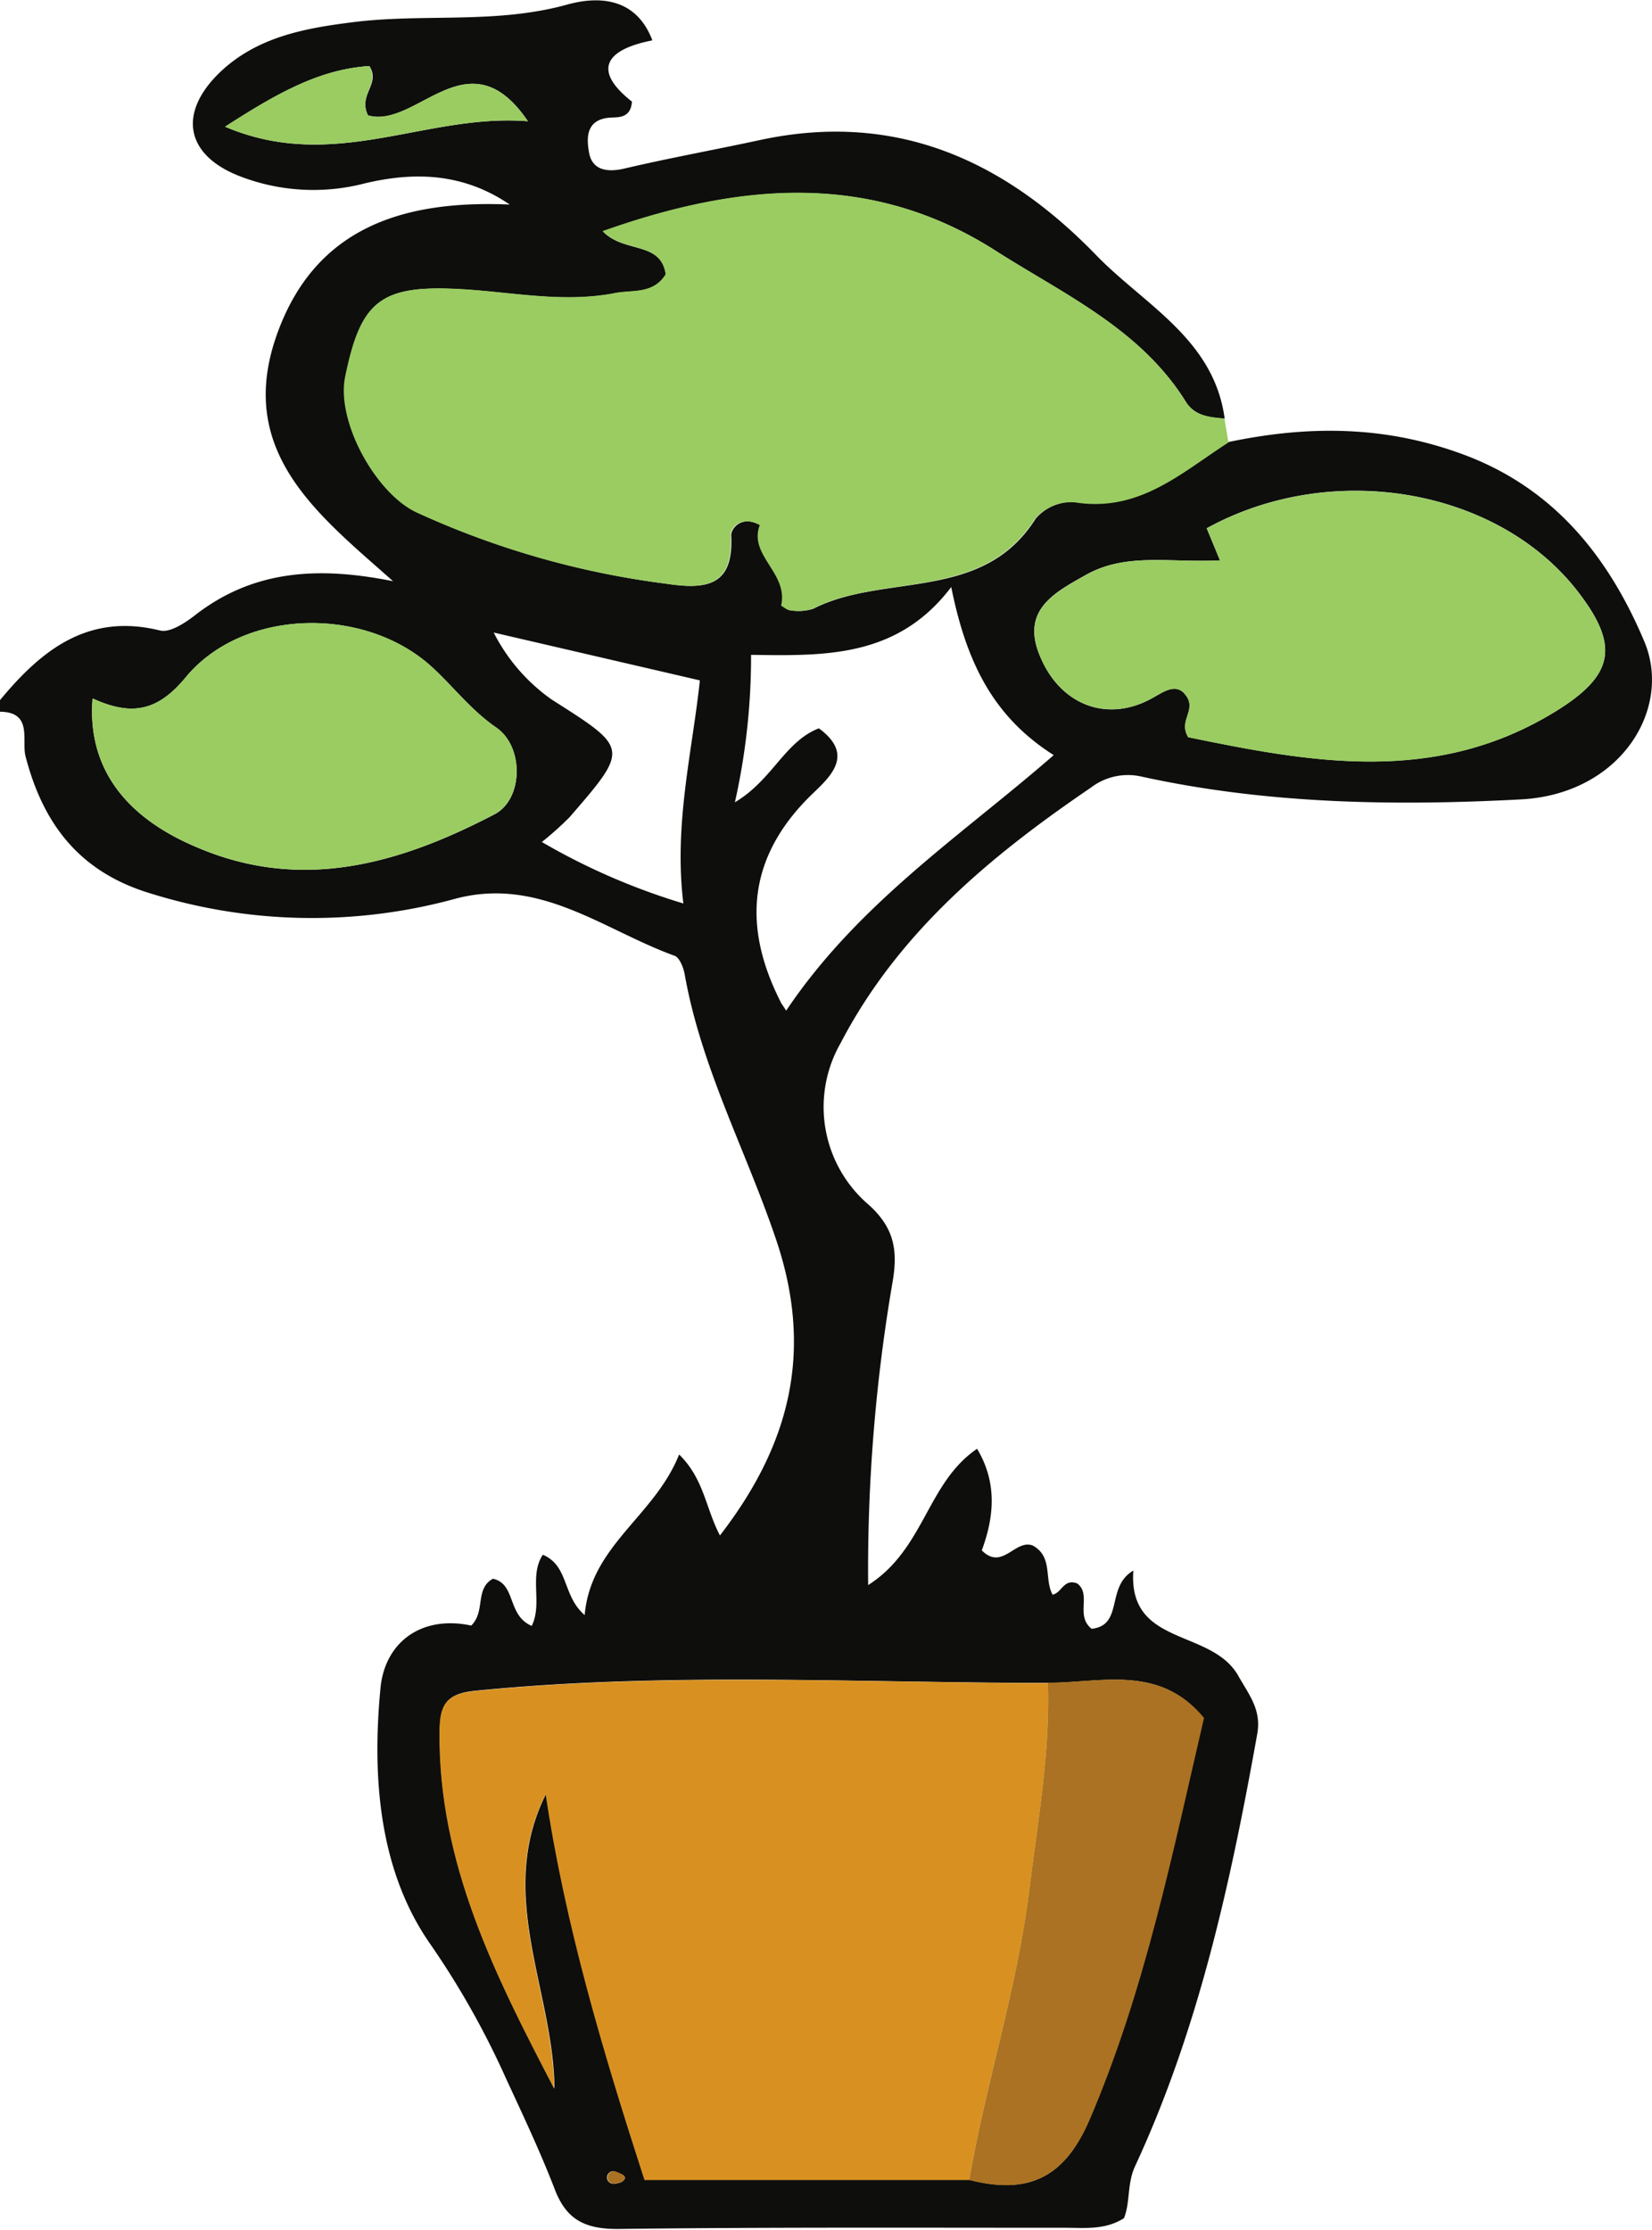 <svg xmlns="http://www.w3.org/2000/svg" viewBox="0 0 148.14 199.91"><defs><style>.cls-1{fill:#0e0e0c;}.cls-2{fill:#9acc62;}.cls-3{fill:#d89120;}.cls-4{fill:#aa7222;}</style></defs><title>Asset 7</title><g id="Layer_2" data-name="Layer 2"><g id="Layer_1-2" data-name="Layer 1"><path class="cls-1" d="M0,62.77c3.73-4.5,7.9-7.84,14.36-6.24.88.21,2.22-.67,3.1-1.35,5.29-4.13,11.18-4.4,17.79-3.07-6.6-5.87-14-11.45-10.54-21.77,3.32-9.8,11.2-12.43,21-12-4.31-2.94-8.78-2.9-13-1.9a18.28,18.28,0,0,1-11.23-.65c-4.82-1.88-5.54-5.61-1.82-9.25C23,3.32,27.29,2.54,31.57,2c6.37-.82,12.86.19,19.26-1.58,2.29-.64,6.08-1,7.67,3.2-4.3.84-5.35,2.73-1.83,5.49-.11,1.43-1.1,1.4-1.84,1.43-2.29.1-2.26,1.79-2,3.18.31,1.63,1.77,1.72,3.17,1.39,4-.94,8.1-1.68,12.13-2.55,12.27-2.65,22,1.88,30.18,10.33,4.31,4.44,10.56,7.52,11.51,14.65-1.33-.12-2.68-.22-3.49-1.53-4.07-6.54-11-9.65-17.07-13.54-11.14-7.11-22.94-6.09-35.2-1.73,1.91,2,5.21.84,5.65,3.87-1.13,1.81-3,1.37-4.55,1.68-4.67.91-9.28-.11-13.92-.36C34.12,25.53,32.36,27,31,33.77c-.82,4,2.69,10.37,6.33,12.14a76.91,76.91,0,0,0,22.42,6.42c3.68.56,6.06.17,5.82-4.35,0-.66,1-1.81,2.61-.9-1,2.72,2.6,4.3,1.91,7.22.27.14.55.41.83.42a4.29,4.29,0,0,0,2-.14c6.4-3.25,15.2-.54,19.95-8.08A4.33,4.33,0,0,1,96.39,45c5.73.92,9.55-2.66,13.77-5.37,7.12-1.49,14-1.5,21.07,1.12,8.24,3.06,13.08,9.32,16.22,16.76,2.53,6-2.07,13.68-11.06,14.16-11.36.6-22.84.42-34.09-2.06a5.46,5.46,0,0,0-4.47,1c-9,6.12-17.29,13-22.45,22.91a11.53,11.53,0,0,0,2.56,14.53c2.29,2.09,2.6,4.12,2.07,7.06a152.67,152.67,0,0,0-2.16,27c5.07-3.23,5.26-9.16,9.77-12.22,1.82,3.05,1.53,6.1.42,9.11,1.85,1.86,3-1.06,4.58-.43,1.82,1,1,3,1.77,4.4.83-.16,1-1.49,2.22-1,1.29,1-.21,2.88,1.28,4.06,2.9-.32,1.24-3.76,3.74-5.22-.48,6.82,6.93,5.18,9.38,9.38,1,1.78,2.12,3.08,1.73,5.27-2.38,13.28-5.24,26.43-10.95,38.74-.74,1.6-.42,3.21-1,4.67-1.73,1.1-3.61.85-5.4.86-13.33,0-26.65-.06-40,.11-2.93,0-4.6-.83-5.64-3.55-1.31-3.4-2.87-6.69-4.4-10a75,75,0,0,0-6.7-11.9c-4.67-6.62-5.3-15.05-4.53-23.05.39-4.09,3.66-6.56,8.14-5.6,1.3-1.29.3-3.28,1.94-4.2,2.1.46,1.25,3.27,3.48,4.23,1-2-.27-4.49,1-6.38,2.35,1,1.73,3.67,3.75,5.41.54-6.25,6.26-8.84,8.47-14.4,2.24,2.2,2.37,4.81,3.66,7.26,6.39-8.26,8.46-16.75,4.91-26.89C66.81,103,62.86,95.61,61.4,87.36c-.11-.61-.46-1.51-.91-1.67-6.36-2.31-12.05-7.08-19.56-5.14a48.69,48.69,0,0,1-28-.63c-6-2-9.11-6.22-10.64-12.11-.37-1.42.69-4-2.33-4Zm94,88.11c-17.12,0-34.24-1-51.34.7-2.6.25-3.2,1.21-3.22,3.66-.12,11.82,5,21.9,10.28,32-.08-8.79-5.28-17.36-.76-26.4,1.76,11.81,5.15,23.12,8.86,34.59H86.91c5.12,1.3,8.47,0,10.75-5.35,5-11.67,7.45-24,10.27-36.06C104,149.22,98.78,150.86,94,150.88ZM109.4,50.24c-4.53.23-8.4-.72-12,1.29-2.88,1.61-5.82,3.16-4.18,7.2,1.76,4.36,5.81,6,9.7,4.07,1.14-.55,2.27-1.59,3.21-.71,1.44,1.5-.53,2.4.42,4,11,2.26,22.13,4.32,32.89-2.28,5.28-3.24,5.84-5.86,2.07-10.75-7.17-9.3-22.08-11.87-33.3-5.7ZM8.3,62.62C7.82,68.7,11.08,73.23,17.74,76,27.15,80,35.93,77.4,44.36,73c2.54-1.33,2.67-6,.14-7.77-2.26-1.55-3.83-3.65-5.77-5.43-6-5.48-16.93-5.3-22.08.93C14.16,63.74,11.85,64.24,8.3,62.62Zm62.19,28c6.51-9.71,15.88-15.83,24-22.92-5.38-3.42-7.81-8.22-9.19-15.07C80.47,59,73.92,58.8,67.35,58.71A59.69,59.69,0,0,1,65.9,71.93c3.37-2,4.48-5.46,7.53-6.63,3.09,2.26,1.23,4.15-.44,5.74-5.82,5.53-6.54,11.78-3,18.76C70.07,90,70.17,90.08,70.49,90.6ZM48.59,75.49A58.83,58.83,0,0,0,61.28,81c-.87-7.07.79-13.54,1.48-20L44.27,56.71a16.47,16.47,0,0,0,5.19,6c6.91,4.4,7,4.34,1.61,10.56A28.75,28.75,0,0,1,48.59,75.49ZM47.34,10.87C42,3,37.36,11.6,33,10.34c-.92-1.87,1.17-2.8.12-4.42-4.45.3-8.18,2.38-12.93,5.44C30,15.53,38.15,10.14,47.34,10.87Zm8.35,184.79c.46-.28.46-.55,0-.75-.28-.13-.7-.33-.88-.22a.56.56,0,0,0,0,1.06C55.06,195.87,55.43,195.7,55.69,195.66Z"/><path class="cls-2" d="M110.16,39.67c-4.22,2.71-8,6.29-13.77,5.37a4.33,4.33,0,0,0-3.57,1.46C88.07,54,79.27,51.33,72.87,54.58a4.29,4.29,0,0,1-2,.14c-.28,0-.56-.28-.83-.42.69-2.92-2.95-4.5-1.91-7.22-1.64-.91-2.65.24-2.61.9.24,4.52-2.14,4.91-5.82,4.35a76.91,76.91,0,0,1-22.42-6.42c-3.64-1.77-7.15-8.15-6.33-12.14,1.38-6.76,3.14-8.24,10.27-7.86,4.64.25,9.25,1.27,13.92.36,1.56-.31,3.42.13,4.55-1.68-.44-3-3.74-1.88-5.65-3.87,12.26-4.36,24.06-5.38,35.2,1.73,6.1,3.89,13,7,17.07,13.54.81,1.31,2.16,1.41,3.49,1.53Z"/><path class="cls-3" d="M86.91,195.45H57.79c-3.71-11.47-7.1-22.78-8.86-34.59-4.52,9,.68,17.61.76,26.4-5.27-10.12-10.4-20.2-10.28-32,0-2.45.62-3.41,3.22-3.66,17.1-1.69,34.22-.73,51.34-.7.2,6.27-.9,12.41-1.67,18.59C91.21,178.29,88.41,186.73,86.91,195.45Z"/><path class="cls-2" d="M109.4,50.24l-1.19-2.87c11.22-6.17,26.13-3.6,33.3,5.7,3.77,4.89,3.21,7.51-2.07,10.75-10.76,6.6-21.94,4.54-32.89,2.28-1-1.61,1-2.51-.42-4-.94-.88-2.07.16-3.21.71-3.89,1.89-7.94.29-9.7-4.07-1.64-4,1.3-5.59,4.18-7.2C101,49.52,104.87,50.47,109.4,50.24Z"/><path class="cls-2" d="M8.3,62.62c3.55,1.62,5.86,1.12,8.35-1.9,5.15-6.23,16.08-6.41,22.08-.93,1.94,1.78,3.51,3.88,5.77,5.43,2.53,1.72,2.4,6.44-.14,7.77C35.93,77.4,27.15,80,17.74,76,11.08,73.23,7.82,68.7,8.3,62.62Z"/><path class="cls-4" d="M86.91,195.45c1.5-8.72,4.3-17.16,5.39-26,.77-6.18,1.87-12.32,1.67-18.59,4.81,0,10-1.66,14,3.16-2.82,12.09-5.27,24.39-10.27,36.06C95.38,195.43,92,196.75,86.91,195.45Z"/><path class="cls-2" d="M47.34,10.87c-9.19-.73-17.38,4.66-27.17.49C24.92,8.3,28.65,6.22,33.1,5.92c1,1.62-1,2.55-.12,4.42C37.36,11.6,42,3,47.34,10.87Z"/><path class="cls-4" d="M55.69,195.66c-.26,0-.63.21-.84.09a.56.56,0,0,1,0-1.06c.18-.11.6.09.88.22C56.15,195.11,56.15,195.38,55.69,195.66Z"/></g></g></svg>